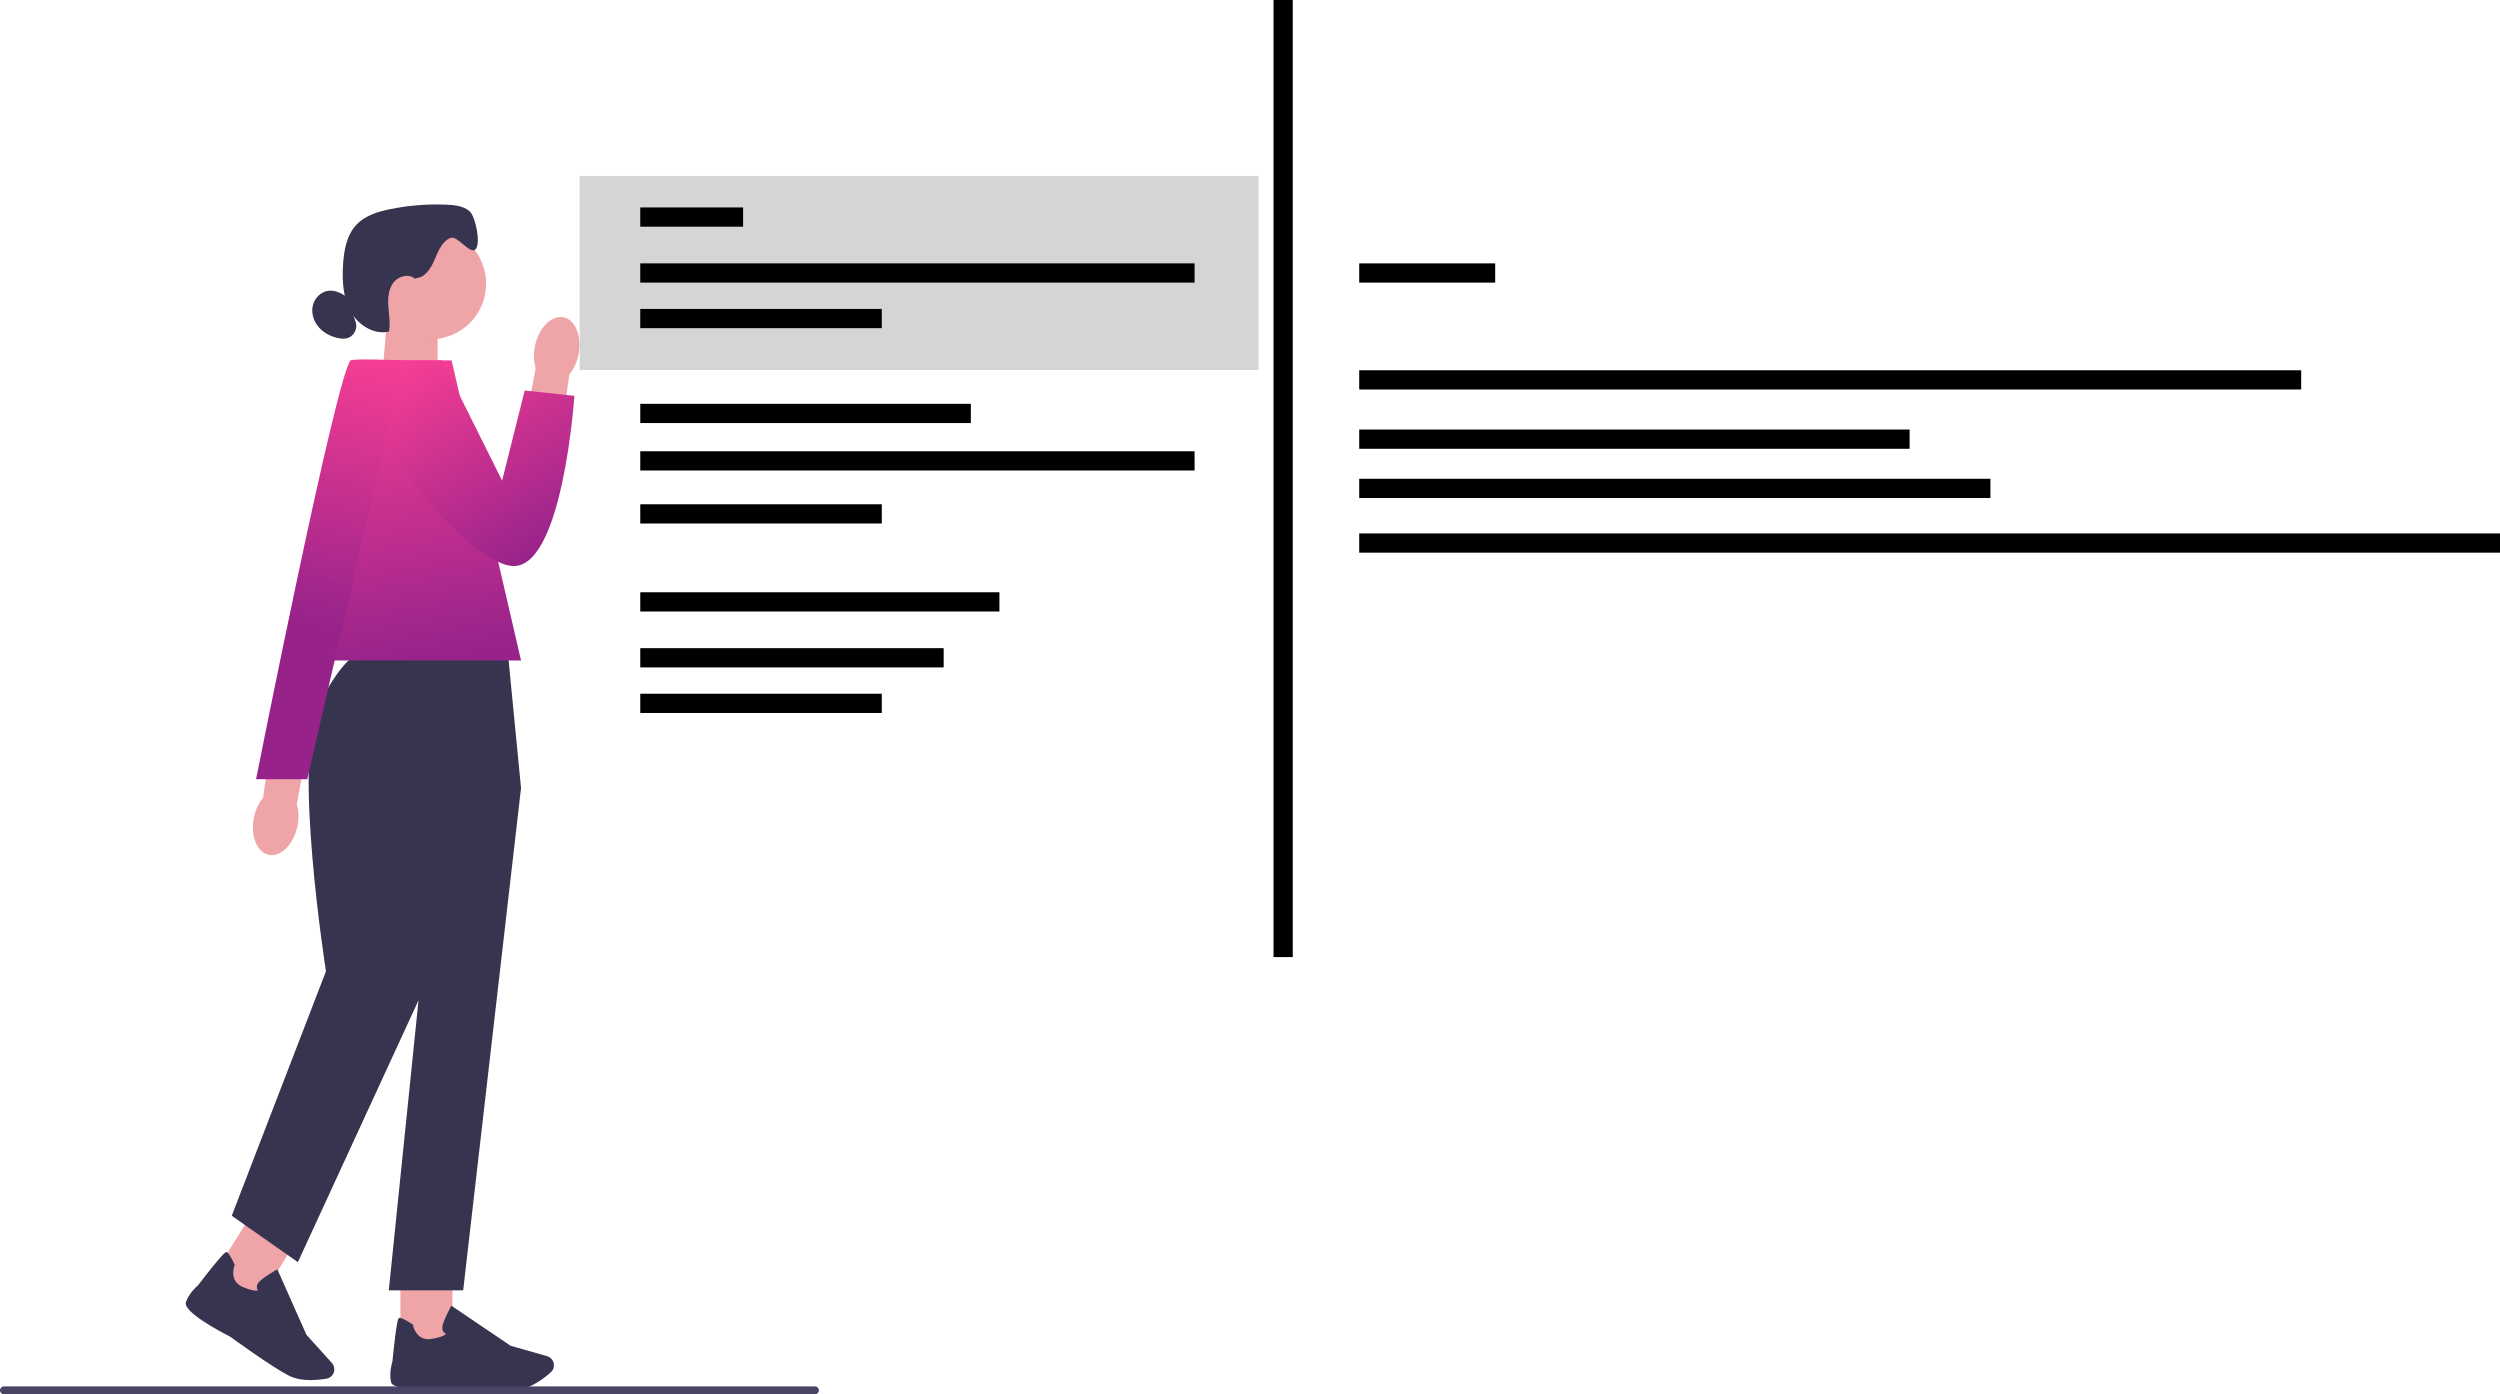 <svg width="260" height="145" viewBox="0 0 260 145" fill="none" xmlns="http://www.w3.org/2000/svg">
<g clip-path="url(#clip0_2642_1276)">
<path d="M39.734 39.403L45.513 41.308V32.966H40.27L39.734 39.403Z" fill="#EFA4A7"/>
<path d="M44.797 35.275C47.977 35.275 50.555 32.69 50.555 29.501C50.555 26.313 47.977 23.727 44.797 23.727C41.617 23.727 39.039 26.313 39.039 29.501C39.039 32.69 41.617 35.275 44.797 35.275Z" fill="#EFA4A7"/>
<path d="M43.217 28.93C44.182 28.9 44.814 27.925 45.189 27.032C45.564 26.139 45.95 25.116 46.843 24.747C47.573 24.446 48.863 26.481 49.443 25.937C50.043 25.373 49.456 22.472 48.818 21.949C48.18 21.426 47.307 21.327 46.485 21.289C44.479 21.197 42.46 21.357 40.492 21.771C39.274 22.024 38.022 22.407 37.145 23.29C36.033 24.408 35.75 26.098 35.668 27.675C35.587 29.29 35.679 30.979 36.463 32.392C37.248 33.805 38.885 34.848 40.454 34.485C40.611 33.63 40.454 32.751 40.389 31.882C40.328 31.013 40.389 30.076 40.922 29.382C41.454 28.688 42.579 28.417 43.197 29.03" fill="#36344E"/>
<path d="M36.132 30.931C35.556 30.507 34.867 30.155 34.157 30.24C33.39 30.333 32.745 30.966 32.547 31.715C32.349 32.464 32.571 33.288 33.045 33.9C33.519 34.513 34.222 34.916 34.969 35.118C35.399 35.234 35.873 35.282 36.282 35.108C36.889 34.848 37.214 34.071 36.978 33.452" fill="#36344E"/>
<path d="M47.055 132.223H41.641V139.922H47.055V132.223Z" fill="#EFA4A7"/>
<path d="M52.328 144.585C52.898 144.585 53.403 144.571 53.785 144.537C55.224 144.403 56.596 143.34 57.285 142.717C57.595 142.437 57.694 141.992 57.534 141.609C57.418 141.332 57.186 141.127 56.899 141.044L53.099 139.957L46.946 135.794L46.877 135.917C46.85 135.962 46.246 137.053 46.045 137.792C45.967 138.072 45.987 138.305 46.106 138.486C46.188 138.612 46.301 138.684 46.393 138.725C46.28 138.842 45.932 139.078 44.858 139.252C43.289 139.502 42.958 137.87 42.944 137.802L42.934 137.747L42.886 137.716C42.139 137.234 41.679 137.015 41.522 137.063C41.423 137.094 41.256 137.142 40.812 141.585C40.768 141.725 40.454 142.748 40.669 143.723C40.901 144.786 45.533 144.42 46.458 144.335C46.485 144.335 49.954 144.585 52.328 144.585Z" fill="#36344E"/>
<path d="M26.229 126.17L22.166 132.703L26.759 135.576L30.823 129.043L26.229 126.17Z" fill="#EFA4A7"/>
<path d="M32.329 143.527C32.963 143.527 33.547 143.452 33.963 143.377C34.372 143.305 34.693 142.98 34.758 142.566C34.805 142.272 34.717 141.974 34.519 141.752L31.868 138.814L28.846 132.017L28.723 132.086C28.675 132.11 27.587 132.715 27.028 133.235C26.813 133.433 26.707 133.642 26.711 133.857C26.711 134.008 26.769 134.128 26.827 134.213C26.67 134.254 26.25 134.268 25.247 133.844C23.784 133.225 24.364 131.665 24.391 131.6L24.412 131.549L24.388 131.497C24.009 130.69 23.736 130.263 23.576 130.218C23.477 130.191 23.31 130.146 20.588 133.676C20.475 133.769 19.67 134.473 19.336 135.414C18.971 136.44 23.095 138.585 23.924 139.005C23.948 139.026 28.266 142.173 30.037 143.065C30.739 143.421 31.572 143.531 32.329 143.531L32.329 143.527Z" fill="#36344E"/>
<path d="M37.657 67.824H52.813L54.187 81.961L48.17 134.196H40.434L43.528 104.027L30.978 131.264L24.101 126.438L33.901 101.01C33.901 101.01 30.401 78.859 33.151 73.341C35.9 67.824 37.657 67.824 37.657 67.824Z" fill="#36344E"/>
<path d="M30.118 68.687H54.187L46.966 37.481H36.48L30.118 68.687Z" fill="url(#paint0_linear_2642_1276)"/>
<path d="M60.164 36.869C60.549 34.971 59.843 33.237 58.595 32.997C57.343 32.758 56.019 34.102 55.634 36.001C55.47 36.757 55.494 37.54 55.709 38.289L54.187 46.351L58.12 46.974L59.202 38.959C59.69 38.347 60.02 37.632 60.164 36.869Z" fill="#EFA4A7"/>
<path d="M36.736 37.481H45.984L52.219 49.983L54.569 40.615L59.737 41.165C59.737 41.165 58.516 59.472 53.171 58.853C47.826 58.234 35.365 41.74 36.736 37.481Z" fill="url(#paint1_linear_2642_1276)"/>
<path d="M26.407 85.033C26.022 86.931 26.728 88.665 27.976 88.905C29.228 89.144 30.552 87.8 30.937 85.902C31.101 85.146 31.077 84.362 30.862 83.613L32.383 75.551L28.45 74.929L27.369 82.943C26.881 83.555 26.55 84.27 26.407 85.033Z" fill="#EFA4A7"/>
<path d="M42.006 37.482C42.006 37.482 36.75 37.259 36.477 37.482C35.044 38.658 26.629 81.038 26.629 81.038H31.957L42.003 37.482H42.006Z" fill="url(#paint2_linear_2642_1276)"/>
<path d="M85.166 144.593C85.166 144.818 84.985 145 84.76 145H0.406C0.181 145 0 144.818 0 144.593C0 144.367 0.181 144.186 0.406 144.186H84.76C84.985 144.186 85.166 144.367 85.166 144.593Z" fill="#484565"/>
<path d="M130.888 18.3H60.278V38.481H130.888V18.3Z" fill="#D5D5D5"/>
<path d="M66.588 22.575H77.284" stroke="black" stroke-width="2" stroke-miterlimit="10"/>
<path d="M66.588 28.391H124.236" stroke="black" stroke-width="2" stroke-miterlimit="10"/>
<path d="M141.359 28.391H155.499" stroke="black" stroke-width="2" stroke-miterlimit="10"/>
<path d="M66.588 33.129H91.705" stroke="black" stroke-width="2" stroke-miterlimit="10"/>
<path d="M66.588 62.596H103.94" stroke="black" stroke-width="2" stroke-miterlimit="10"/>
<path d="M66.588 68.41H98.141" stroke="black" stroke-width="2" stroke-miterlimit="10"/>
<path d="M66.588 73.149H91.705" stroke="black" stroke-width="2" stroke-miterlimit="10"/>
<path d="M66.588 42.997H100.966" stroke="black" stroke-width="2" stroke-miterlimit="10"/>
<path d="M66.588 47.931H124.236" stroke="black" stroke-width="2" stroke-miterlimit="10"/>
<path d="M66.588 53.445H91.705" stroke="black" stroke-width="2" stroke-miterlimit="10"/>
<path d="M133.447 0V99.537" stroke="black" stroke-width="2" stroke-miterlimit="10"/>
<path d="M141.359 39.507H239.322" stroke="black" stroke-width="2" stroke-miterlimit="10"/>
<path d="M141.359 45.673H198.599" stroke="black" stroke-width="2" stroke-miterlimit="10"/>
<path d="M141.359 50.795H207.002" stroke="black" stroke-width="2" stroke-miterlimit="10"/>
<path d="M141.359 56.477H260" stroke="black" stroke-width="2" stroke-miterlimit="10"/>
</g>
<defs>
<linearGradient id="paint0_linear_2642_1276" x1="37" y1="38" x2="42.153" y2="68.687" gradientUnits="userSpaceOnUse">
<stop stop-color="#F73E94"/>
<stop offset="1" stop-color="#97238A"/>
</linearGradient>
<linearGradient id="paint1_linear_2642_1276" x1="42.069" y1="37.481" x2="54.3" y2="58.868" gradientUnits="userSpaceOnUse">
<stop stop-color="#F73E94"/>
<stop offset="1" stop-color="#97238A"/>
</linearGradient>
<linearGradient id="paint2_linear_2642_1276" x1="41.41" y1="37.389" x2="36" y2="65.5" gradientUnits="userSpaceOnUse">
<stop stop-color="#F73E94"/>
<stop offset="1" stop-color="#97238A"/>
</linearGradient>
<clipPath id="clip0_2642_1276">
<rect width="260" height="145" fill="white"/>
</clipPath>
</defs>
</svg>
